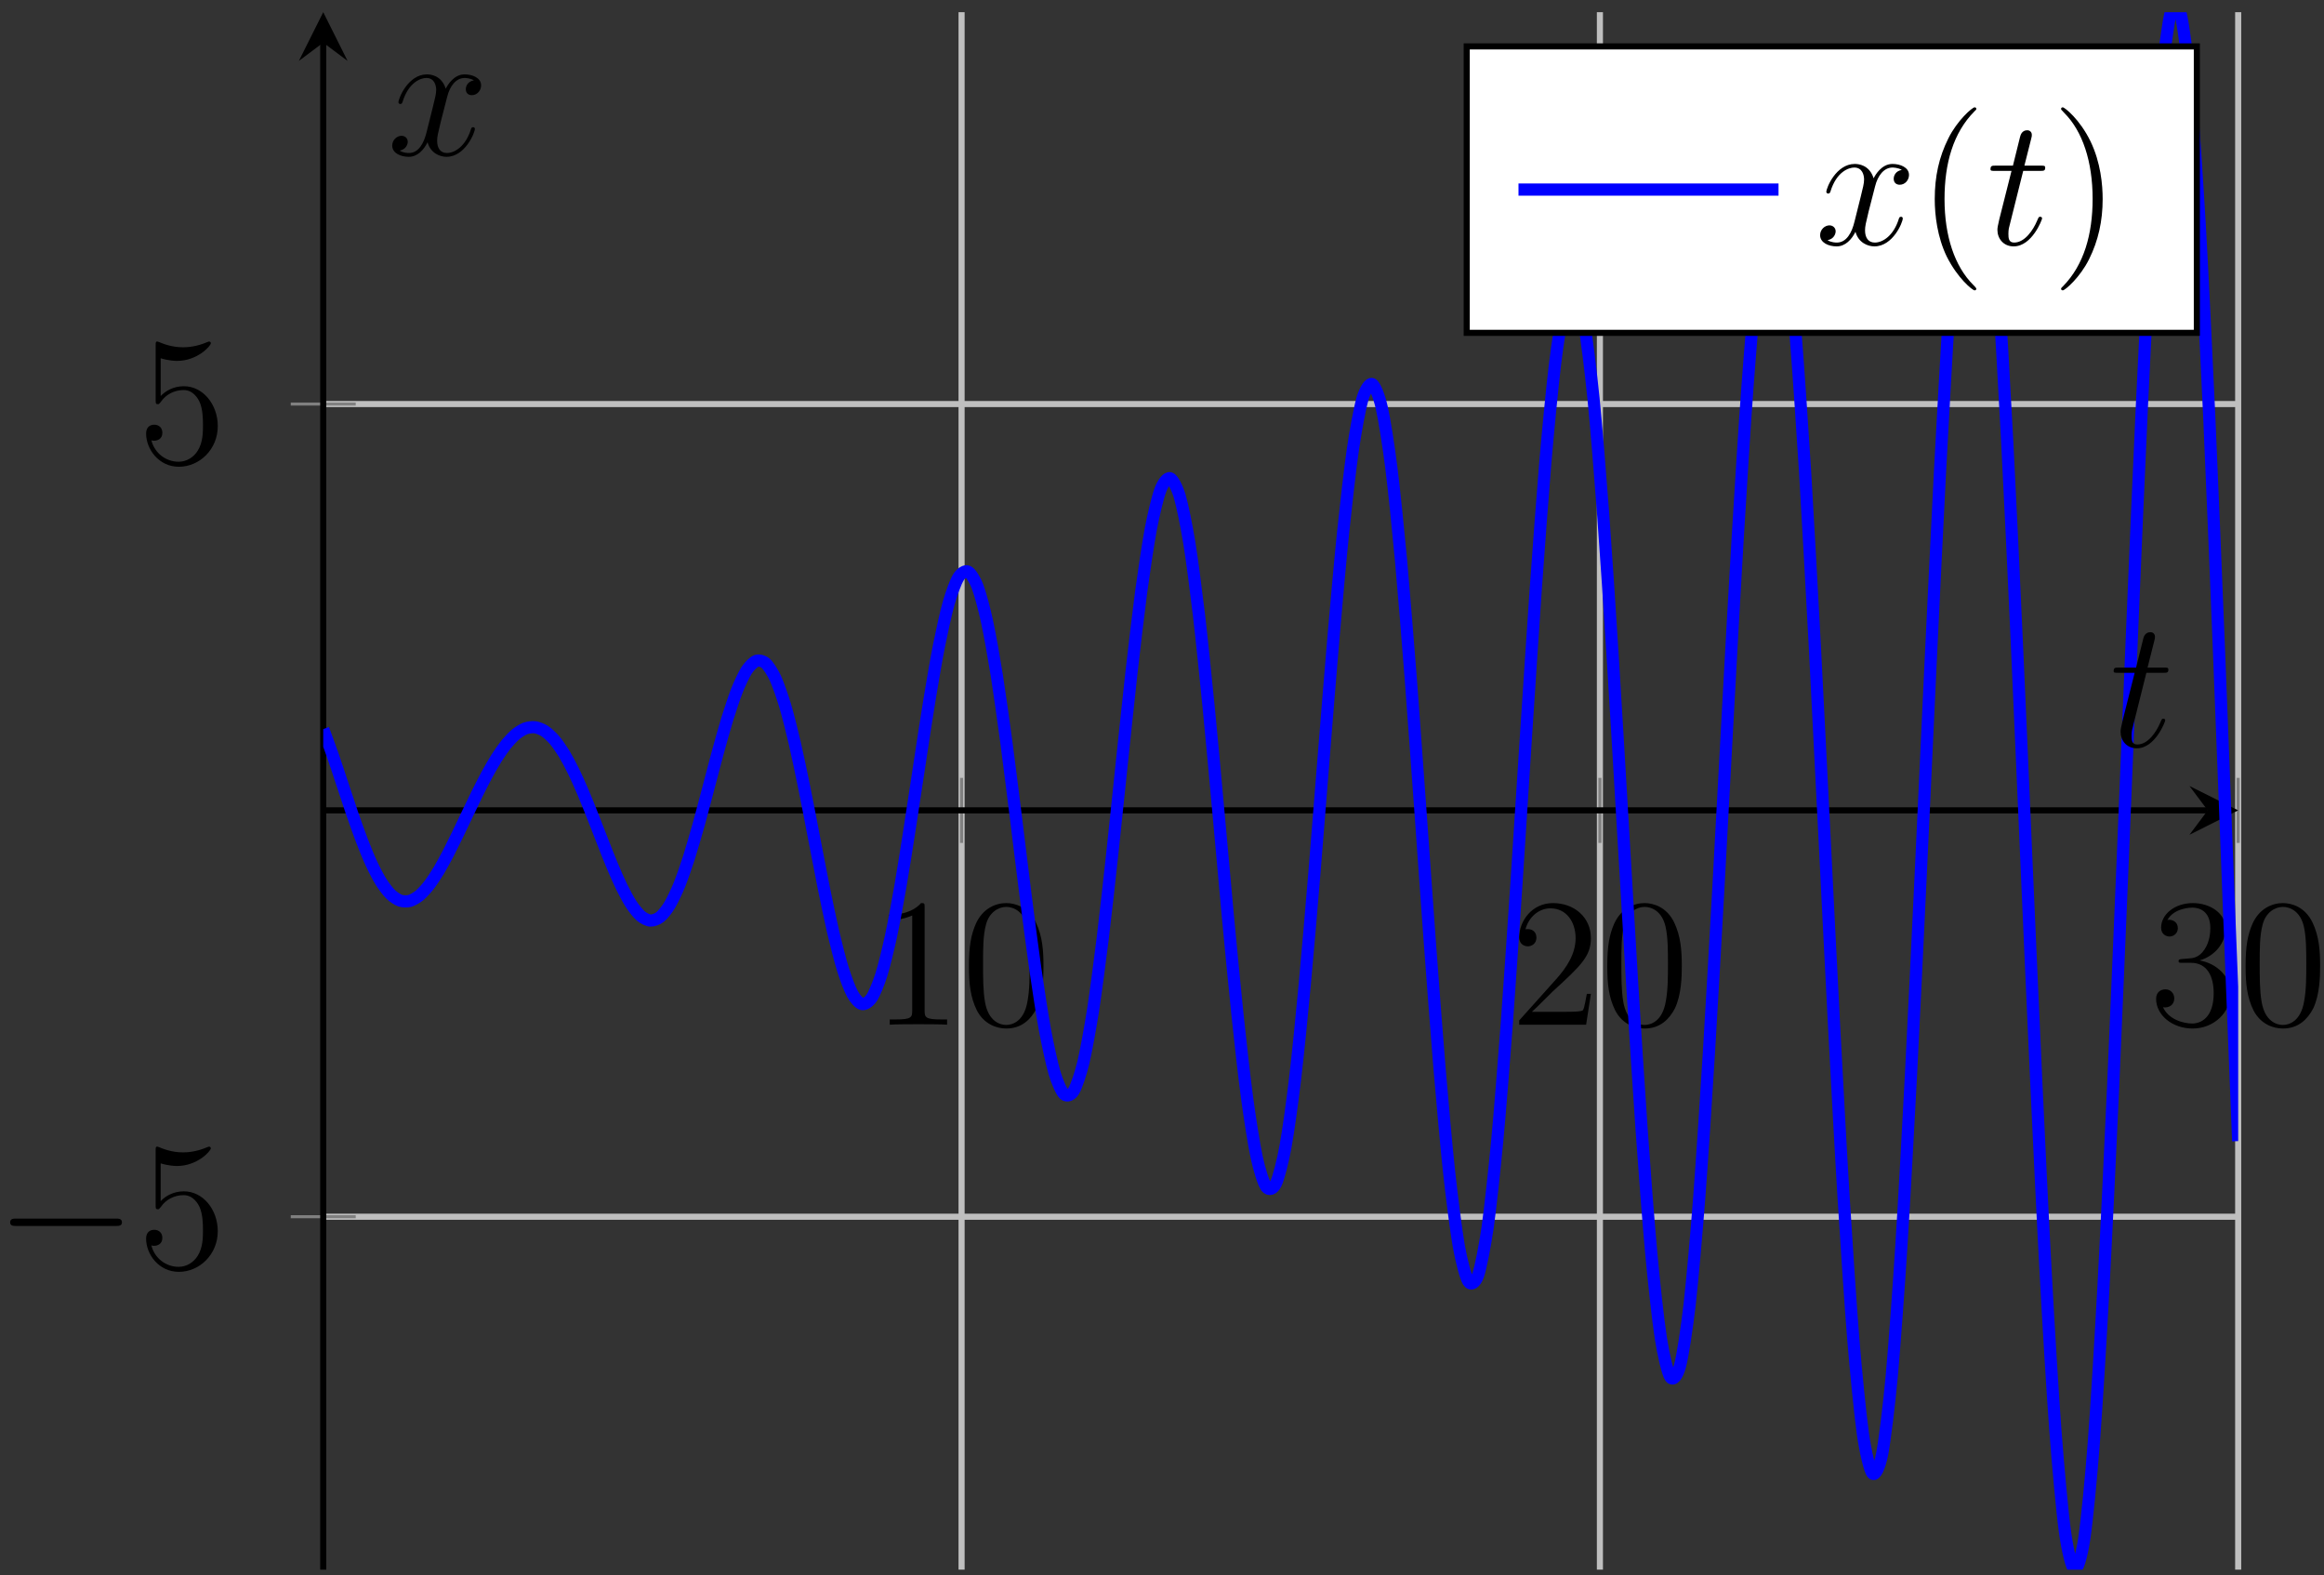 <?xml version="1.0" encoding="UTF-8"?>
<svg xmlns="http://www.w3.org/2000/svg" xmlns:xlink="http://www.w3.org/1999/xlink" width="152pt" height="103pt" viewBox="0 0 152 103" version="1.1">
<rect x="0" y="0" width="152" height="103" fill="#333333" stroke="none"/>
<defs>
<g>
<symbol overflow="visible" id="glyph0-0">
<path style="stroke:none;" d=""/>
</symbol>
<symbol overflow="visible" id="glyph0-1">
<path style="stroke:none;" d="M 3.438 -7.656 C 3.438 -7.938 3.438 -7.953 3.203 -7.953 C 2.922 -7.625 2.312 -7.188 1.094 -7.188 L 1.094 -6.844 C 1.359 -6.844 1.953 -6.844 2.625 -7.141 L 2.625 -0.922 C 2.625 -0.484 2.578 -0.344 1.531 -0.344 L 1.156 -0.344 L 1.156 0 C 1.484 -0.031 2.641 -0.031 3.031 -0.031 C 3.438 -0.031 4.578 -0.031 4.906 0 L 4.906 -0.344 L 4.531 -0.344 C 3.484 -0.344 3.438 -0.484 3.438 -0.922 Z M 3.438 -7.656 "/>
</symbol>
<symbol overflow="visible" id="glyph0-2">
<path style="stroke:none;" d="M 5.359 -3.828 C 5.359 -4.812 5.297 -5.781 4.859 -6.688 C 4.375 -7.688 3.516 -7.953 2.922 -7.953 C 2.234 -7.953 1.391 -7.609 0.938 -6.609 C 0.609 -5.859 0.484 -5.109 0.484 -3.828 C 0.484 -2.672 0.578 -1.797 1 -0.938 C 1.469 -0.031 2.297 0.25 2.922 0.25 C 3.953 0.25 4.547 -0.375 4.906 -1.062 C 5.328 -1.953 5.359 -3.125 5.359 -3.828 Z M 2.922 0.016 C 2.531 0.016 1.75 -0.203 1.531 -1.5 C 1.406 -2.219 1.406 -3.125 1.406 -3.969 C 1.406 -4.953 1.406 -5.828 1.594 -6.531 C 1.797 -7.344 2.406 -7.703 2.922 -7.703 C 3.375 -7.703 4.062 -7.438 4.297 -6.406 C 4.453 -5.719 4.453 -4.781 4.453 -3.969 C 4.453 -3.172 4.453 -2.266 4.312 -1.531 C 4.094 -0.219 3.328 0.016 2.922 0.016 Z M 2.922 0.016 "/>
</symbol>
<symbol overflow="visible" id="glyph0-3">
<path style="stroke:none;" d="M 5.266 -2.016 L 5 -2.016 C 4.953 -1.812 4.859 -1.141 4.75 -0.953 C 4.656 -0.844 3.984 -0.844 3.625 -0.844 L 1.406 -0.844 C 1.734 -1.125 2.469 -1.891 2.766 -2.172 C 4.594 -3.844 5.266 -4.469 5.266 -5.656 C 5.266 -7.031 4.172 -7.953 2.781 -7.953 C 1.406 -7.953 0.578 -6.766 0.578 -5.734 C 0.578 -5.125 1.109 -5.125 1.141 -5.125 C 1.406 -5.125 1.703 -5.312 1.703 -5.688 C 1.703 -6.031 1.484 -6.25 1.141 -6.25 C 1.047 -6.25 1.016 -6.25 0.984 -6.234 C 1.203 -7.047 1.859 -7.609 2.625 -7.609 C 3.641 -7.609 4.266 -6.75 4.266 -5.656 C 4.266 -4.641 3.688 -3.75 3 -2.984 L 0.578 -0.281 L 0.578 0 L 4.953 0 Z M 5.266 -2.016 "/>
</symbol>
<symbol overflow="visible" id="glyph0-4">
<path style="stroke:none;" d="M 2.203 -4.297 C 2 -4.281 1.953 -4.266 1.953 -4.156 C 1.953 -4.047 2.016 -4.047 2.219 -4.047 L 2.766 -4.047 C 3.797 -4.047 4.25 -3.203 4.25 -2.062 C 4.25 -0.484 3.438 -0.078 2.844 -0.078 C 2.266 -0.078 1.297 -0.344 0.938 -1.141 C 1.328 -1.078 1.672 -1.297 1.672 -1.719 C 1.672 -2.062 1.422 -2.312 1.094 -2.312 C 0.797 -2.312 0.484 -2.141 0.484 -1.688 C 0.484 -0.625 1.547 0.25 2.875 0.25 C 4.297 0.25 5.359 -0.844 5.359 -2.047 C 5.359 -3.141 4.469 -4 3.328 -4.203 C 4.359 -4.5 5.031 -5.375 5.031 -6.312 C 5.031 -7.25 4.047 -7.953 2.891 -7.953 C 1.703 -7.953 0.812 -7.219 0.812 -6.344 C 0.812 -5.875 1.188 -5.766 1.359 -5.766 C 1.609 -5.766 1.906 -5.953 1.906 -6.312 C 1.906 -6.688 1.609 -6.859 1.344 -6.859 C 1.281 -6.859 1.25 -6.859 1.219 -6.844 C 1.672 -7.656 2.797 -7.656 2.859 -7.656 C 3.25 -7.656 4.031 -7.484 4.031 -6.312 C 4.031 -6.078 4 -5.422 3.641 -4.906 C 3.281 -4.375 2.875 -4.344 2.562 -4.328 Z M 2.203 -4.297 "/>
</symbol>
<symbol overflow="visible" id="glyph0-5">
<path style="stroke:none;" d="M 1.531 -6.844 C 2.047 -6.688 2.469 -6.672 2.594 -6.672 C 3.938 -6.672 4.812 -7.656 4.812 -7.828 C 4.812 -7.875 4.781 -7.938 4.703 -7.938 C 4.688 -7.938 4.656 -7.938 4.547 -7.891 C 3.891 -7.609 3.312 -7.562 3 -7.562 C 2.219 -7.562 1.656 -7.812 1.422 -7.906 C 1.344 -7.938 1.312 -7.938 1.297 -7.938 C 1.203 -7.938 1.203 -7.859 1.203 -7.672 L 1.203 -4.125 C 1.203 -3.906 1.203 -3.844 1.344 -3.844 C 1.406 -3.844 1.422 -3.844 1.547 -4 C 1.875 -4.484 2.438 -4.766 3.031 -4.766 C 3.672 -4.766 3.984 -4.188 4.078 -3.984 C 4.281 -3.516 4.297 -2.922 4.297 -2.469 C 4.297 -2.016 4.297 -1.344 3.953 -0.797 C 3.688 -0.375 3.234 -0.078 2.703 -0.078 C 1.906 -0.078 1.141 -0.609 0.922 -1.484 C 0.984 -1.453 1.047 -1.453 1.109 -1.453 C 1.312 -1.453 1.641 -1.562 1.641 -1.969 C 1.641 -2.312 1.406 -2.5 1.109 -2.5 C 0.891 -2.5 0.578 -2.391 0.578 -1.922 C 0.578 -0.906 1.406 0.25 2.719 0.25 C 4.078 0.25 5.266 -0.891 5.266 -2.406 C 5.266 -3.828 4.297 -5.016 3.047 -5.016 C 2.359 -5.016 1.844 -4.703 1.531 -4.375 Z M 1.531 -6.844 "/>
</symbol>
<symbol overflow="visible" id="glyph0-6">
<path style="stroke:none;" d="M 3.891 2.906 C 3.891 2.875 3.891 2.844 3.688 2.641 C 2.484 1.438 1.812 -0.531 1.812 -2.969 C 1.812 -5.297 2.375 -7.297 3.766 -8.703 C 3.891 -8.812 3.891 -8.828 3.891 -8.875 C 3.891 -8.938 3.828 -8.969 3.781 -8.969 C 3.625 -8.969 2.641 -8.109 2.062 -6.938 C 1.453 -5.719 1.172 -4.453 1.172 -2.969 C 1.172 -1.906 1.344 -0.484 1.953 0.781 C 2.672 2.219 3.641 3 3.781 3 C 3.828 3 3.891 2.969 3.891 2.906 Z M 3.891 2.906 "/>
</symbol>
<symbol overflow="visible" id="glyph0-7">
<path style="stroke:none;" d="M 3.375 -2.969 C 3.375 -3.891 3.25 -5.359 2.578 -6.75 C 1.875 -8.188 0.891 -8.969 0.766 -8.969 C 0.719 -8.969 0.656 -8.938 0.656 -8.875 C 0.656 -8.828 0.656 -8.812 0.859 -8.609 C 2.062 -7.406 2.719 -5.422 2.719 -2.984 C 2.719 -0.672 2.156 1.328 0.781 2.734 C 0.656 2.844 0.656 2.875 0.656 2.906 C 0.656 2.969 0.719 3 0.766 3 C 0.922 3 1.906 2.141 2.484 0.969 C 3.094 -0.25 3.375 -1.547 3.375 -2.969 Z M 3.375 -2.969 "/>
</symbol>
<symbol overflow="visible" id="glyph1-0">
<path style="stroke:none;" d=""/>
</symbol>
<symbol overflow="visible" id="glyph1-1">
<path style="stroke:none;" d="M 7.875 -2.75 C 8.078 -2.75 8.297 -2.75 8.297 -2.984 C 8.297 -3.234 8.078 -3.234 7.875 -3.234 L 1.406 -3.234 C 1.203 -3.234 0.984 -3.234 0.984 -2.984 C 0.984 -2.75 1.203 -2.75 1.406 -2.75 Z M 7.875 -2.75 "/>
</symbol>
<symbol overflow="visible" id="glyph2-0">
<path style="stroke:none;" d=""/>
</symbol>
<symbol overflow="visible" id="glyph2-1">
<path style="stroke:none;" d="M 2.406 -4.812 L 3.5 -4.812 C 3.734 -4.812 3.844 -4.812 3.844 -5.016 C 3.844 -5.156 3.781 -5.156 3.531 -5.156 L 2.484 -5.156 L 2.922 -6.891 C 2.969 -7.062 2.969 -7.094 2.969 -7.172 C 2.969 -7.359 2.828 -7.469 2.672 -7.469 C 2.562 -7.469 2.297 -7.438 2.203 -7.047 L 1.734 -5.156 L 0.609 -5.156 C 0.375 -5.156 0.266 -5.156 0.266 -4.922 C 0.266 -4.812 0.344 -4.812 0.578 -4.812 L 1.641 -4.812 L 0.844 -1.656 C 0.75 -1.234 0.719 -1.109 0.719 -0.953 C 0.719 -0.391 1.109 0.125 1.781 0.125 C 2.984 0.125 3.641 -1.625 3.641 -1.703 C 3.641 -1.781 3.578 -1.812 3.516 -1.812 C 3.484 -1.812 3.438 -1.812 3.422 -1.766 C 3.406 -1.75 3.391 -1.75 3.312 -1.547 C 3.062 -0.953 2.516 -0.125 1.812 -0.125 C 1.453 -0.125 1.438 -0.422 1.438 -0.688 C 1.438 -0.688 1.438 -0.922 1.469 -1.062 Z M 2.406 -4.812 "/>
</symbol>
<symbol overflow="visible" id="glyph2-2">
<path style="stroke:none;" d="M 5.672 -4.875 C 5.281 -4.812 5.141 -4.516 5.141 -4.297 C 5.141 -4 5.359 -3.906 5.531 -3.906 C 5.891 -3.906 6.141 -4.219 6.141 -4.547 C 6.141 -5.047 5.562 -5.266 5.062 -5.266 C 4.344 -5.266 3.938 -4.547 3.828 -4.328 C 3.547 -5.219 2.812 -5.266 2.594 -5.266 C 1.375 -5.266 0.734 -3.703 0.734 -3.438 C 0.734 -3.391 0.781 -3.328 0.859 -3.328 C 0.953 -3.328 0.984 -3.406 1 -3.453 C 1.406 -4.781 2.219 -5.031 2.562 -5.031 C 3.094 -5.031 3.203 -4.531 3.203 -4.25 C 3.203 -3.984 3.125 -3.703 2.984 -3.125 L 2.578 -1.5 C 2.406 -0.781 2.062 -0.125 1.422 -0.125 C 1.359 -0.125 1.062 -0.125 0.812 -0.281 C 1.25 -0.359 1.344 -0.719 1.344 -0.859 C 1.344 -1.094 1.156 -1.25 0.938 -1.25 C 0.641 -1.25 0.328 -0.984 0.328 -0.609 C 0.328 -0.109 0.891 0.125 1.406 0.125 C 1.984 0.125 2.391 -0.328 2.641 -0.828 C 2.828 -0.125 3.438 0.125 3.875 0.125 C 5.094 0.125 5.734 -1.453 5.734 -1.703 C 5.734 -1.766 5.688 -1.812 5.625 -1.812 C 5.516 -1.812 5.5 -1.75 5.469 -1.656 C 5.141 -0.609 4.453 -0.125 3.906 -0.125 C 3.484 -0.125 3.266 -0.438 3.266 -0.922 C 3.266 -1.188 3.312 -1.375 3.5 -2.156 L 3.922 -3.797 C 4.094 -4.5 4.5 -5.031 5.062 -5.031 C 5.078 -5.031 5.422 -5.031 5.672 -4.875 Z M 5.672 -4.875 "/>
</symbol>
</g>
<clipPath id="clip1">
  <path d="M 21.141 0.797 L 146.387 0.797 L 146.387 102.645 L 21.141 102.645 Z M 21.141 0.797 "/>
</clipPath>
</defs>
<g id="surface1">
<path style="fill:none;stroke-width:0.399;stroke-linecap:butt;stroke-linejoin:miter;stroke:rgb(75%,75%,75%);stroke-opacity:1;stroke-miterlimit:10;" d="M 41.75 0 L 41.75 101.848 M 83.5 0 L 83.5 101.848 M 125.246 0 L 125.246 101.848 " transform="matrix(1,0,0,-1,21.141,102.645)"/>
<path style="fill:none;stroke-width:0.399;stroke-linecap:butt;stroke-linejoin:miter;stroke:rgb(75%,75%,75%);stroke-opacity:1;stroke-miterlimit:10;" d="M -0 23.079 L 125.246 23.079 M -0 76.223 L 125.246 76.223 " transform="matrix(1,0,0,-1,21.141,102.645)"/>
<path style="fill:none;stroke-width:0.199;stroke-linecap:butt;stroke-linejoin:miter;stroke:rgb(50%,50%,50%);stroke-opacity:1;stroke-miterlimit:10;" d="M 41.75 47.524 L 41.75 51.778 M 83.5 47.524 L 83.5 51.778 M 125.246 47.524 L 125.246 51.778 " transform="matrix(1,0,0,-1,21.141,102.645)"/>
<path style="fill:none;stroke-width:0.199;stroke-linecap:butt;stroke-linejoin:miter;stroke:rgb(50%,50%,50%);stroke-opacity:1;stroke-miterlimit:10;" d="M -2.125 23.079 L 2.125 23.079 M -2.125 76.223 L 2.125 76.223 " transform="matrix(1,0,0,-1,21.141,102.645)"/>
<path style="fill:none;stroke-width:0.399;stroke-linecap:butt;stroke-linejoin:miter;stroke:rgb(0%,0%,0%);stroke-opacity:1;stroke-miterlimit:10;" d="M -0 49.653 L 123.254 49.653 " transform="matrix(1,0,0,-1,21.141,102.645)"/>
<path style=" stroke:none;fill-rule:nonzero;fill:rgb(0%,0%,0%);fill-opacity:1;" d="M 146.387 52.992 L 143.199 51.398 L 144.395 52.992 L 143.199 54.59 "/>
<path style="fill:none;stroke-width:0.399;stroke-linecap:butt;stroke-linejoin:miter;stroke:rgb(0%,0%,0%);stroke-opacity:1;stroke-miterlimit:10;" d="M -0 0 L -0 99.856 " transform="matrix(1,0,0,-1,21.141,102.645)"/>
<path style=" stroke:none;fill-rule:nonzero;fill:rgb(0%,0%,0%);fill-opacity:1;" d="M 21.141 0.797 L 19.547 3.984 L 21.141 2.789 L 22.734 3.984 "/>
<g style="fill:rgb(0%,0%,0%);fill-opacity:1;">
  <use xlink:href="#glyph0-1" x="57.037" y="67.009"/>
  <use xlink:href="#glyph0-2" x="62.89" y="67.009"/>
</g>
<g style="fill:rgb(0%,0%,0%);fill-opacity:1;">
  <use xlink:href="#glyph0-3" x="98.786" y="67.009"/>
  <use xlink:href="#glyph0-2" x="104.639" y="67.009"/>
</g>
<g style="fill:rgb(0%,0%,0%);fill-opacity:1;">
  <use xlink:href="#glyph0-4" x="140.535" y="67.009"/>
  <use xlink:href="#glyph0-2" x="146.388" y="67.009"/>
</g>
<g style="fill:rgb(0%,0%,0%);fill-opacity:1;">
  <use xlink:href="#glyph1-1" x="-0.321" y="82.921"/>
</g>
<g style="fill:rgb(0%,0%,0%);fill-opacity:1;">
  <use xlink:href="#glyph0-5" x="8.977" y="82.921"/>
</g>
<g style="fill:rgb(0%,0%,0%);fill-opacity:1;">
  <use xlink:href="#glyph0-5" x="8.978" y="30.273"/>
</g>
<g clip-path="url(#clip1)" clip-rule="nonzero">
<path style="fill:none;stroke-width:0.797;stroke-linecap:butt;stroke-linejoin:miter;stroke:rgb(0%,0%,100%);stroke-opacity:1;stroke-miterlimit:10;" d="M -0 54.965 C -0 54.965 0.457 53.739 0.629 53.235 C 0.804 52.735 1.086 51.879 1.257 51.356 C 1.433 50.833 1.714 49.973 1.886 49.465 C 2.062 48.961 2.343 48.161 2.519 47.704 C 2.691 47.25 2.972 46.559 3.148 46.184 C 3.32 45.805 3.601 45.266 3.777 44.985 C 3.953 44.704 4.23 44.336 4.406 44.165 C 4.582 43.993 4.859 43.809 5.035 43.75 C 5.211 43.688 5.488 43.684 5.664 43.731 C 5.839 43.778 6.121 43.946 6.293 44.086 C 6.468 44.231 6.75 44.543 6.921 44.766 C 7.097 44.993 7.379 45.422 7.554 45.711 C 7.726 46 8.007 46.52 8.183 46.852 C 8.355 47.188 8.636 47.762 8.812 48.122 C 8.984 48.481 9.265 49.079 9.441 49.442 C 9.617 49.805 9.894 50.395 10.07 50.747 C 10.246 51.098 10.523 51.653 10.699 51.973 C 10.875 52.297 11.156 52.79 11.328 53.063 C 11.504 53.34 11.785 53.747 11.957 53.961 C 12.132 54.176 12.414 54.477 12.589 54.622 C 12.761 54.766 13.043 54.942 13.218 55.008 C 13.39 55.071 13.671 55.11 13.847 55.086 C 14.019 55.063 14.3 54.958 14.476 54.844 C 14.652 54.731 14.929 54.477 15.105 54.274 C 15.281 54.075 15.558 53.676 15.734 53.391 C 15.91 53.106 16.191 52.583 16.363 52.227 C 16.539 51.872 16.82 51.239 16.992 50.833 C 17.168 50.422 17.449 49.719 17.621 49.282 C 17.797 48.84 18.078 48.106 18.254 47.661 C 18.425 47.219 18.707 46.5 18.882 46.086 C 19.054 45.668 19.336 45.02 19.511 44.665 C 19.687 44.309 19.964 43.782 20.14 43.516 C 20.316 43.25 20.593 42.895 20.769 42.747 C 20.945 42.598 21.222 42.458 21.398 42.446 C 21.574 42.438 21.855 42.536 22.027 42.676 C 22.203 42.813 22.484 43.165 22.656 43.454 C 22.832 43.747 23.113 44.34 23.289 44.77 C 23.461 45.2 23.742 46.008 23.918 46.555 C 24.089 47.098 24.371 48.075 24.547 48.696 C 24.722 49.321 25 50.391 25.175 51.047 C 25.351 51.708 25.629 52.793 25.804 53.43 C 25.98 54.067 26.257 55.083 26.433 55.645 C 26.609 56.211 26.89 57.059 27.062 57.497 C 27.238 57.938 27.519 58.54 27.691 58.809 C 27.867 59.075 28.148 59.364 28.324 59.426 C 28.496 59.489 28.777 59.418 28.953 59.258 C 29.125 59.098 29.406 58.657 29.582 58.274 C 29.754 57.891 30.035 57.09 30.211 56.504 C 30.386 55.918 30.664 54.805 30.839 54.055 C 31.015 53.309 31.293 51.961 31.468 51.106 C 31.644 50.25 31.925 48.778 32.097 47.879 C 32.273 46.985 32.554 45.504 32.726 44.645 C 32.902 43.786 33.183 42.43 33.355 41.684 C 33.531 40.938 33.812 39.829 33.988 39.27 C 34.16 38.708 34.441 37.958 34.617 37.641 C 34.789 37.325 35.07 37.016 35.246 36.985 C 35.422 36.95 35.699 37.133 35.875 37.399 C 36.05 37.665 36.328 38.344 36.504 38.903 C 36.679 39.458 36.957 40.602 37.132 41.415 C 37.308 42.223 37.589 43.747 37.761 44.754 C 37.937 45.762 38.218 47.547 38.39 48.668 C 38.566 49.786 38.847 51.688 39.023 52.829 C 39.195 53.969 39.476 55.821 39.652 56.879 C 39.824 57.938 40.105 59.575 40.281 60.454 C 40.457 61.333 40.734 62.602 40.91 63.215 C 41.086 63.833 41.363 64.598 41.539 64.883 C 41.714 65.168 41.992 65.352 42.168 65.266 C 42.343 65.184 42.625 64.739 42.797 64.282 C 42.972 63.821 43.254 62.766 43.425 61.958 C 43.601 61.153 43.882 59.555 44.058 58.461 C 44.23 57.364 44.511 55.352 44.687 54.055 C 44.859 52.754 45.14 50.493 45.316 49.102 C 45.488 47.711 45.769 45.391 45.945 44.028 C 46.121 42.665 46.398 40.493 46.574 39.282 C 46.75 38.071 47.027 36.25 47.203 35.305 C 47.379 34.36 47.66 33.059 47.832 32.473 C 48.007 31.887 48.289 31.247 48.461 31.086 C 48.636 30.926 48.918 31.02 49.089 31.313 C 49.265 31.606 49.547 32.454 49.722 33.184 C 49.894 33.918 50.175 35.469 50.351 36.59 C 50.523 37.711 50.804 39.844 50.98 41.266 C 51.156 42.688 51.433 45.231 51.609 46.836 C 51.785 48.438 52.062 51.176 52.238 52.821 C 52.414 54.465 52.695 57.157 52.867 58.7 C 53.043 60.239 53.324 62.637 53.496 63.934 C 53.672 65.231 53.953 67.114 54.125 68.04 C 54.3 68.965 54.582 70.149 54.757 70.61 C 54.929 71.075 55.211 71.426 55.386 71.372 C 55.558 71.313 55.839 70.786 56.015 70.204 C 56.191 69.618 56.468 68.231 56.644 67.157 C 56.82 66.082 57.097 63.938 57.273 62.458 C 57.449 60.977 57.726 58.247 57.902 56.481 C 58.078 54.719 58.359 51.637 58.531 49.739 C 58.707 47.84 58.988 44.672 59.16 42.813 C 59.336 40.954 59.617 37.981 59.793 36.325 C 59.964 34.668 60.246 32.172 60.422 30.875 C 60.593 29.579 60.875 27.79 61.05 26.977 C 61.222 26.165 61.504 25.266 61.679 25.024 C 61.855 24.786 62.132 24.875 62.308 25.243 C 62.484 25.61 62.761 26.707 62.937 27.665 C 63.113 28.618 63.394 30.649 63.566 32.122 C 63.742 33.59 64.023 36.395 64.195 38.258 C 64.371 40.125 64.652 43.465 64.828 45.571 C 65 47.672 65.281 51.258 65.457 53.415 C 65.629 55.567 65.91 59.083 66.086 61.094 C 66.257 63.11 66.539 66.235 66.714 67.922 C 66.89 69.606 67.168 72.047 67.343 73.247 C 67.519 74.446 67.796 75.969 67.972 76.567 C 68.148 77.161 68.429 77.606 68.601 77.528 C 68.777 77.45 69.058 76.758 69.23 75.997 C 69.406 75.239 69.687 73.442 69.859 72.059 C 70.035 70.672 70.316 67.915 70.492 66.016 C 70.664 64.118 70.945 60.622 71.121 58.372 C 71.293 56.118 71.574 52.192 71.75 49.782 C 71.925 47.372 72.203 43.356 72.379 41.004 C 72.554 38.653 72.832 34.911 73.007 32.833 C 73.183 30.75 73.461 27.629 73.636 26.012 C 73.812 24.399 74.093 22.184 74.265 21.192 C 74.441 20.196 74.722 19.118 74.894 18.844 C 75.07 18.571 75.351 18.743 75.527 19.231 C 75.699 19.723 75.98 21.153 76.156 22.375 C 76.328 23.598 76.609 26.18 76.785 28.04 C 76.961 29.895 77.238 33.426 77.414 35.762 C 77.589 38.102 77.867 42.27 78.043 44.883 C 78.218 47.5 78.496 51.946 78.671 54.606 C 78.847 57.266 79.129 61.594 79.3 64.059 C 79.476 66.524 79.757 70.336 79.929 72.383 C 80.105 74.43 80.386 77.372 80.562 78.805 C 80.734 80.239 81.015 82.028 81.191 82.707 C 81.363 83.387 81.644 83.844 81.82 83.696 C 81.992 83.543 82.273 82.602 82.449 81.622 C 82.625 80.641 82.902 78.364 83.078 76.625 C 83.254 74.891 83.531 71.454 83.707 69.106 C 83.882 66.758 84.164 62.458 84.336 59.7 C 84.511 56.942 84.793 52.149 84.964 49.223 C 85.14 46.297 85.421 41.442 85.593 38.61 C 85.769 35.778 86.05 31.297 86.226 28.817 C 86.398 26.336 86.679 22.641 86.855 20.743 C 87.027 18.848 87.308 16.282 87.484 15.149 C 87.66 14.02 87.937 12.836 88.113 12.582 C 88.289 12.332 88.566 12.661 88.742 13.325 C 88.918 13.989 89.195 15.825 89.371 17.36 C 89.546 18.895 89.828 22.098 90 24.379 C 90.175 26.661 90.457 30.965 90.629 33.797 C 90.804 36.629 91.086 41.657 91.261 44.793 C 91.433 47.93 91.714 53.239 91.89 56.399 C 92.062 59.559 92.343 64.672 92.519 67.575 C 92.695 70.473 92.972 74.93 93.148 77.301 C 93.324 79.676 93.601 83.055 93.777 84.68 C 93.953 86.301 94.23 88.286 94.406 89 C 94.582 89.711 94.863 90.098 95.035 89.825 C 95.211 89.551 95.492 88.286 95.664 87.036 C 95.839 85.786 96.121 82.95 96.296 80.821 C 96.468 78.696 96.75 74.528 96.925 71.7 C 97.097 68.875 97.379 63.731 97.554 60.45 C 97.726 57.172 98.007 51.504 98.183 48.063 C 98.359 44.618 98.636 38.938 98.812 35.641 C 98.988 32.344 99.265 27.157 99.441 24.305 C 99.617 21.457 99.898 17.243 100.07 15.106 C 100.246 12.969 100.527 10.122 100.699 8.899 C 100.875 7.672 101.156 6.473 101.332 6.29 C 101.504 6.102 101.785 6.68 101.961 7.563 C 102.132 8.45 102.414 10.774 102.589 12.665 C 102.761 14.551 103.043 18.442 103.218 21.176 C 103.394 23.911 103.671 29.036 103.847 32.379 C 104.023 35.727 104.3 41.637 104.476 45.297 C 104.652 48.961 104.933 55.129 105.105 58.782 C 105.281 62.434 105.562 68.309 105.734 71.622 C 105.91 74.93 106.191 79.977 106.363 82.645 C 106.539 85.309 106.82 89.059 106.996 90.825 C 107.168 92.594 107.449 94.692 107.625 95.395 C 107.796 96.094 108.078 96.325 108.254 95.879 C 108.429 95.438 108.707 93.758 108.882 92.192 C 109.058 90.629 109.336 87.168 109.511 84.614 C 109.687 82.059 109.964 77.102 110.14 73.774 C 110.316 70.442 110.597 64.426 110.769 60.614 C 110.945 56.801 111.226 50.25 111.398 46.297 C 111.574 42.34 111.855 35.848 112.031 32.106 C 112.203 28.364 112.484 22.512 112.66 19.325 C 112.832 16.137 113.113 11.469 113.289 9.129 C 113.464 6.79 113.742 3.739 113.918 2.473 C 114.093 1.204 114.371 0.067 114.546 0 C 114.722 -0.066 115 0.836 115.175 1.993 C 115.351 3.145 115.632 6.036 115.804 8.317 C 115.98 10.602 116.261 15.235 116.433 18.457 C 116.609 21.676 116.89 27.661 117.066 31.54 C 117.238 35.418 117.519 42.219 117.695 46.415 C 117.867 50.606 118.148 57.625 118.324 61.754 C 118.496 65.887 118.777 72.493 118.953 76.184 C 119.129 79.879 119.406 85.461 119.582 88.379 C 119.757 91.297 120.035 95.344 120.211 97.211 C 120.386 99.082 120.668 101.207 120.839 101.848 C 121.015 102.485 121.296 102.477 121.468 101.813 C 121.644 101.149 121.925 98.981 122.097 97.059 C 122.273 95.137 122.554 90.981 122.73 87.961 C 122.902 84.942 123.183 79.153 123.359 75.297 C 123.531 71.442 123.812 64.528 123.988 60.172 C 124.164 55.821 124.441 48.391 124.617 43.93 C 124.793 39.469 125.246 28.024 125.246 28.024 " transform="matrix(1,0,0,-1,21.141,102.645)"/>
</g>
<g style="fill:rgb(0%,0%,0%);fill-opacity:1;">
  <use xlink:href="#glyph2-1" x="137.976" y="48.81"/>
</g>
<g style="fill:rgb(0%,0%,0%);fill-opacity:1;">
  <use xlink:href="#glyph2-2" x="25.325" y="10.13"/>
</g>
<path style="fill-rule:nonzero;fill:rgb(100%,100%,100%);fill-opacity:1;stroke-width:0.399;stroke-linecap:butt;stroke-linejoin:miter;stroke:rgb(0%,0%,0%);stroke-opacity:1;stroke-miterlimit:10;" d="M 74.789 80.879 L 122.543 80.879 L 122.543 99.61 L 74.789 99.61 Z M 74.789 80.879 " transform="matrix(1,0,0,-1,21.141,102.645)"/>
<path style="fill:none;stroke-width:0.797;stroke-linecap:butt;stroke-linejoin:miter;stroke:rgb(0%,0%,100%);stroke-opacity:1;stroke-miterlimit:10;" d="M -0.001 0.002 C -0.001 0.002 6.144 0.002 8.503 0.002 C 10.863 0.002 17.007 0.002 17.007 0.002 " transform="matrix(1,0,0,-1,99.317,12.4)"/>
<g style="fill:rgb(0%,0%,0%);fill-opacity:1;">
  <use xlink:href="#glyph2-2" x="118.716" y="15.987"/>
</g>
<g style="fill:rgb(0%,0%,0%);fill-opacity:1;">
  <use xlink:href="#glyph0-6" x="125.369" y="15.987"/>
</g>
<g style="fill:rgb(0%,0%,0%);fill-opacity:1;">
  <use xlink:href="#glyph2-1" x="129.921" y="15.987"/>
</g>
<g style="fill:rgb(0%,0%,0%);fill-opacity:1;">
  <use xlink:href="#glyph0-7" x="134.148" y="15.987"/>
</g>
</g>
</svg>
